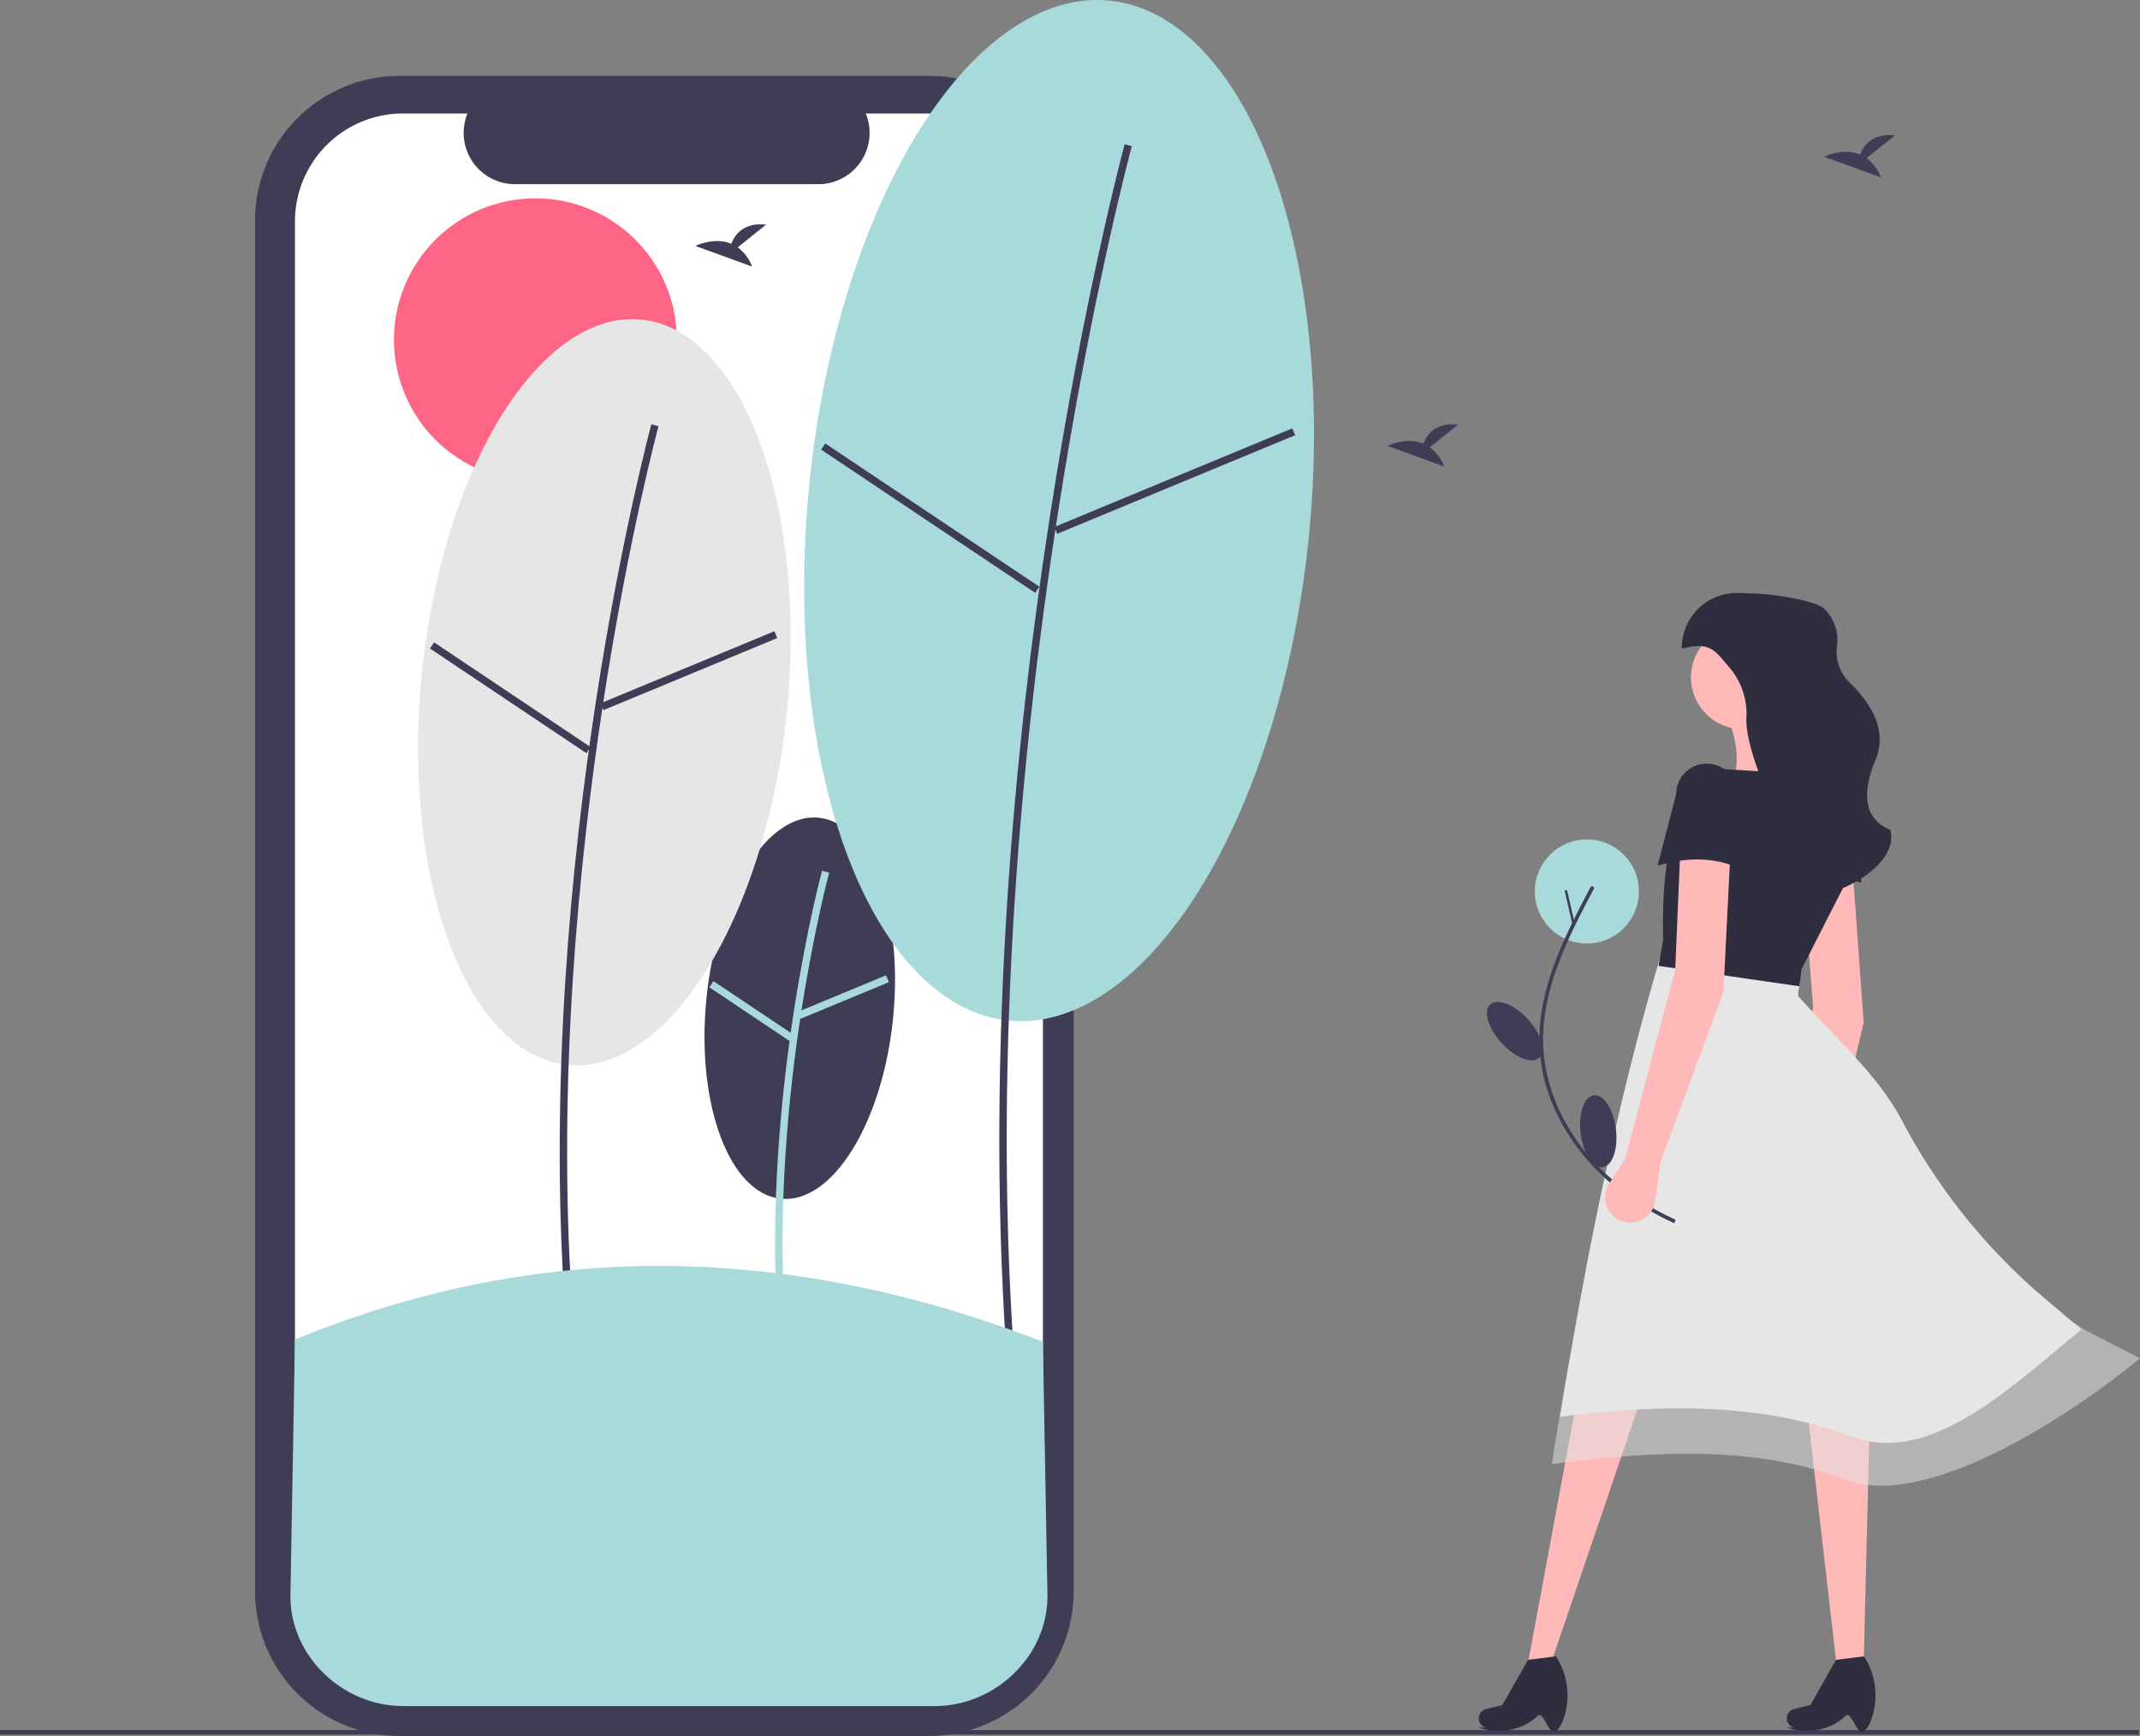 <svg id="b5c0e5b8-29e4-4820-a986-e08c8b5e3595" data-name="Layer 1" xmlns="http://www.w3.org/2000/svg" width="938.192" height="761.036" viewBox="0 0 938.192 761.036"><rect x="0" y="0" width="938.192" height="761.036" fill="#808080" stroke="none"/><rect y="758.447" width="937.724" height="2" fill="#3f3d56"/><path d="M605.609,275.687h-3.999V166.142a63.402,63.402,0,0,0-63.402-63.402H306.121a63.402,63.402,0,0,0-63.402,63.402V767.116a63.402,63.402,0,0,0,63.402,63.402H538.208a63.402,63.402,0,0,0,63.402-63.402V353.664h3.999Z" transform="translate(-130.904 -69.482)" fill="#3f3d56"/><path d="M588.118,166.584v600.09a47.351,47.351,0,0,1-47.35,47.35h-233.21a47.342,47.342,0,0,1-47.34-47.35v-600.09a47.342,47.342,0,0,1,47.34-47.35h28.3a22.486,22.486,0,0,0,20.83,30.99h132.96a22.481,22.481,0,0,0,20.82-30.99h30.3A47.351,47.351,0,0,1,588.118,166.584Z" transform="translate(-130.904 -69.482)" fill="#fff"/><circle cx="234.724" cy="148.943" r="62" fill="#ff6584"/><ellipse cx="481.529" cy="511.478" rx="83.937" ry="41.137" transform="translate(-205.633 871.014) rotate(-84.369)" fill="#3f3d56"/><path d="M471.828,648.579c-6.697-99.992,19.199-196.412,19.461-197.374l3.136.855c-.261.957-26.013,96.871-19.354,196.303Z" transform="translate(-130.904 -69.482)" fill="#a8dadc"/><rect x="479.386" y="505.021" width="42.187" height="3.251" transform="translate(-286.744 160.731) rotate(-22.511)" fill="#a8dadc"/><rect x="458.801" y="491.625" width="3.251" height="42.188" transform="matrix(0.556, -0.831, 0.831, 0.556, -352.653, 540.753)" fill="#a8dadc"/><ellipse cx="395.866" cy="372.954" rx="164.171" ry="80.46" transform="translate(-145.035 660.834) rotate(-84.369)" fill="#e6e6e6"/><path d="M378.443,641.005c-13.081-195.316,37.5-383.648,38.013-385.527l3.136.855c-.511,1.875-50.948,189.701-37.905,384.456Z" transform="translate(-130.904 -69.482)" fill="#3f3d56"/><rect x="391.674" y="361.879" width="82.514" height="3.251" transform="translate(-237.088 123.964) rotate(-22.511)" fill="#3f3d56"/><rect x="352.968" y="334.124" width="3.251" height="82.514" transform="translate(-285.488 391.842) rotate(-56.212)" fill="#3f3d56"/><ellipse cx="595.206" cy="293.318" rx="224.655" ry="110.103" transform="translate(113.996 787.389) rotate(-84.369)" fill="#a8dadc"/><path d="M571.961,660.085c-17.893-267.175,51.297-524.795,51.997-527.366l3.136.855c-.7,2.566-69.745,259.68-51.89,526.295Z" transform="translate(-130.904 -69.482)" fill="#3f3d56"/><rect x="589.469" y="278.762" width="112.913" height="3.251" transform="translate(-189.038 199.177) rotate(-22.511)" fill="#3f3d56"/><rect x="537.102" y="240.183" width="3.251" height="112.913" transform="translate(-138.31 509.93) rotate(-56.212)" fill="#3f3d56"/><path d="M260.218,656.723l-2,112.502c0,26.619,23.19,48.199,49.34,48.199h233.21c26.15,0,49.35-21.58,49.35-48.199l-2-111.515C470.547,612.137,361.829,614.995,260.218,656.723Z" transform="translate(-130.904 -69.482)" fill="#a8dadc"/><path d="M757.734,265.558l12.413-9.928c-9.643-1.064-13.606,4.195-15.227,8.358-7.534-3.128-15.735.972-15.735.972l24.837,9.017A18.795,18.795,0,0,0,757.734,265.558Z" transform="translate(-130.904 -69.482)" fill="#3f3d56"/><path d="M454.331,177.908l12.413-9.928c-9.643-1.064-13.606,4.195-15.227,8.358-7.534-3.128-15.735.972-15.735.972l24.837,9.017A18.795,18.795,0,0,0,454.331,177.908Z" transform="translate(-130.904 -69.482)" fill="#3f3d56"/><path d="M949.215,138.803l12.413-9.928c-9.643-1.064-13.606,4.195-15.227,8.358-7.534-3.128-15.735.972-15.735.972l24.837,9.017A18.795,18.795,0,0,0,949.215,138.803Z" transform="translate(-130.904 -69.482)" fill="#3f3d56"/><path d="M929.591,595.447l-.211,16.913a11.038,11.038,0,0,1-13.331,10.66h0a11.038,11.038,0,0,1-7.649-15.594l5.652-11.716,11.717-85.025-4.497-56.815,21.998-1.054,4.678,64.988Z" transform="translate(-130.904 -69.482)" fill="#ffb9b9"/><polygon points="690.906 615.823 669.756 729.705 680.331 728.078 719.376 613.383 690.906 615.823" fill="#ffb9b9"/><polygon points="792.179 617.043 805.601 733.772 816.989 732.145 819.836 616.23 792.179 617.043" fill="#ffb9b9"/><path d="M1043.472,652.36c-30.32,24.359-65.824,60.136-101.172,46.807-36.887-13.908-79.458-14.788-127.405-8.576C826.347,618.762,840.488,550.798,858.821,488.859l61.008,9.761c.944,1.043-1.334,6.683-.407,7.728,17.149,19.313,34.64,34.282,45.21,54.174a263.09,263.09,0,0,0,62.1,77.674Z" transform="translate(-130.904 -69.482)" fill="#e6e6e6"/><path d="M1069.096,664.969c-30.32,25.048-93.887,66.863-129.236,53.158-36.887-14.302-80.678-13.18-128.625-6.792q3.413-22.011,7.281-43.743c10.392-58.367,199.818-37.865,225.363-15.639Z" transform="translate(-130.904 -69.482)" fill="#e6e6e6" opacity="0.5"/><path d="M946.994,456.458c-11.406-3.335-23.035-1.679-34.818,3.443l4.268-32.074a13.422,13.422,0,0,1,11.691-14.953h0a13.422,13.422,0,0,1,14.953,11.691Z" transform="translate(-130.904 -69.482)" fill="#2f2e41"/><circle cx="764.115" cy="296.954" r="22.776" fill="#ffb9b9"/><path d="M937.318,429.884l-50.027-11.795c7.426-10.676,5.907-23.19,0-36.605L911.695,376.604c2.701,9.259,5.978,17.731,10.575,24.403Z" transform="translate(-130.904 -69.482)" fill="#ffb9b9"/><path d="M919.829,501.874,858.008,492.926l2.056-11.578c-.975-30.163,3.996-54.853,13.4-75.46l54.501,3.254,0,0A40.506,40.506,0,0,1,939.675,457.222l-19.032,37.331Z" transform="translate(-130.904 -69.482)" fill="#2f2e41"/><path d="M812.67,828.558c-2.853,1.302-5.242-9.247-7.649-6.882-6.731,6.615-17.038,8.055-26.023,5.167l3.144-.035A4.208,4.208,0,0,1,779.491,821.325h0a4.208,4.208,0,0,1,2.919-2.605l7.158-1.79,11.24-19.766,12.249-1.55.309.506a31.584,31.584,0,0,1,3.385,25.826C815.733,825.21,814.346,827.793,812.67,828.558Z" transform="translate(-130.904 -69.482)" fill="#2f2e41"/><path d="M947.701,828.558c-2.853,1.302-5.242-9.247-7.649-6.882-6.731,6.615-17.038,8.055-26.023,5.167l3.144-.035a4.208,4.208,0,0,1-2.652-5.483h0a4.208,4.208,0,0,1,2.919-2.605l7.158-1.79,11.24-19.766,12.249-1.55.309.506a31.584,31.584,0,0,1,3.385,25.826C950.764,825.21,949.378,827.793,947.701,828.558Z" transform="translate(-130.904 -69.482)" fill="#2f2e41"/><path d="M923.369,462.422h-.583c-10.999-9.531-20.558-20.215-12.839-33.592-6.547-16.617-13.845-33.872-13.404-44.547a31.306,31.306,0,0,0-7.112-21.766c-6.957-8.126-8.505-11.756-21.211-8.682v0a24.076,24.076,0,0,1,24.948-24.394l7.938.289c6.072.221,25.48,2.703,29.646,6.71a19.332,19.332,0,0,1,5.534,16.255c-.779,6.626,1.312,12.476,6.896,17.381,10.692,11.056,15.102,22.528,9.04,34.694-4.576,12.879-4.357,23.479,7.446,28.575h0v0C963.502,448.057,938.572,462.422,923.369,462.422Z" transform="translate(-130.904 -69.482)" fill="#2f2e41"/><ellipse cx="794.988" cy="521.532" rx="7.782" ry="15.878" transform="translate(-273.666 608.982) rotate(-42.766)" fill="#3f3d56"/><circle cx="695.701" cy="390.804" r="22.828" fill="#a8dadc"/><path d="M864.941,605.754a120.265,120.265,0,0,1-28.33-17.975c-17.276-14.936-29.82-36.372-30.754-59.539-.896-22.233,8.525-43.134,18.491-62.454q1.881-3.646,3.8-7.271c.486-.923,1.995-.303,1.506.626-10.338,19.62-21.186,40.354-22.167,62.978-1.034,23.847,10.617,46.578,27.955,62.444a117.266,117.266,0,0,0,30.034,19.643" transform="translate(-130.904 -69.482)" fill="#3f3d56"/><rect x="818.538" y="459.589" width="1.087" height="15.273" transform="translate(-215.051 126.871) rotate(-13.008)" fill="#3f3d56"/><ellipse cx="831.608" cy="565.389" rx="7.782" ry="15.878" transform="translate(-194.692 38.193) rotate(-7.135)" fill="#3f3d56"/><path d="M858.821,579.151,856.556,595.913a11.038,11.038,0,0,1-14.527,8.961h0a11.038,11.038,0,0,1-5.697-16.408l7.034-10.942,21.963-82.971,2.44-56.941,21.963,1.627-3.254,65.075Z" transform="translate(-130.904 -69.482)" fill="#ffb9b9"/><path d="M892.579,449.814c-10.916-4.696-22.66-4.466-34.978-.813l8.134-31.317a13.422,13.422,0,0,1,13.422-13.422h0a13.422,13.422,0,0,1,13.422,13.422Z" transform="translate(-130.904 -69.482)" fill="#2f2e41"/></svg>